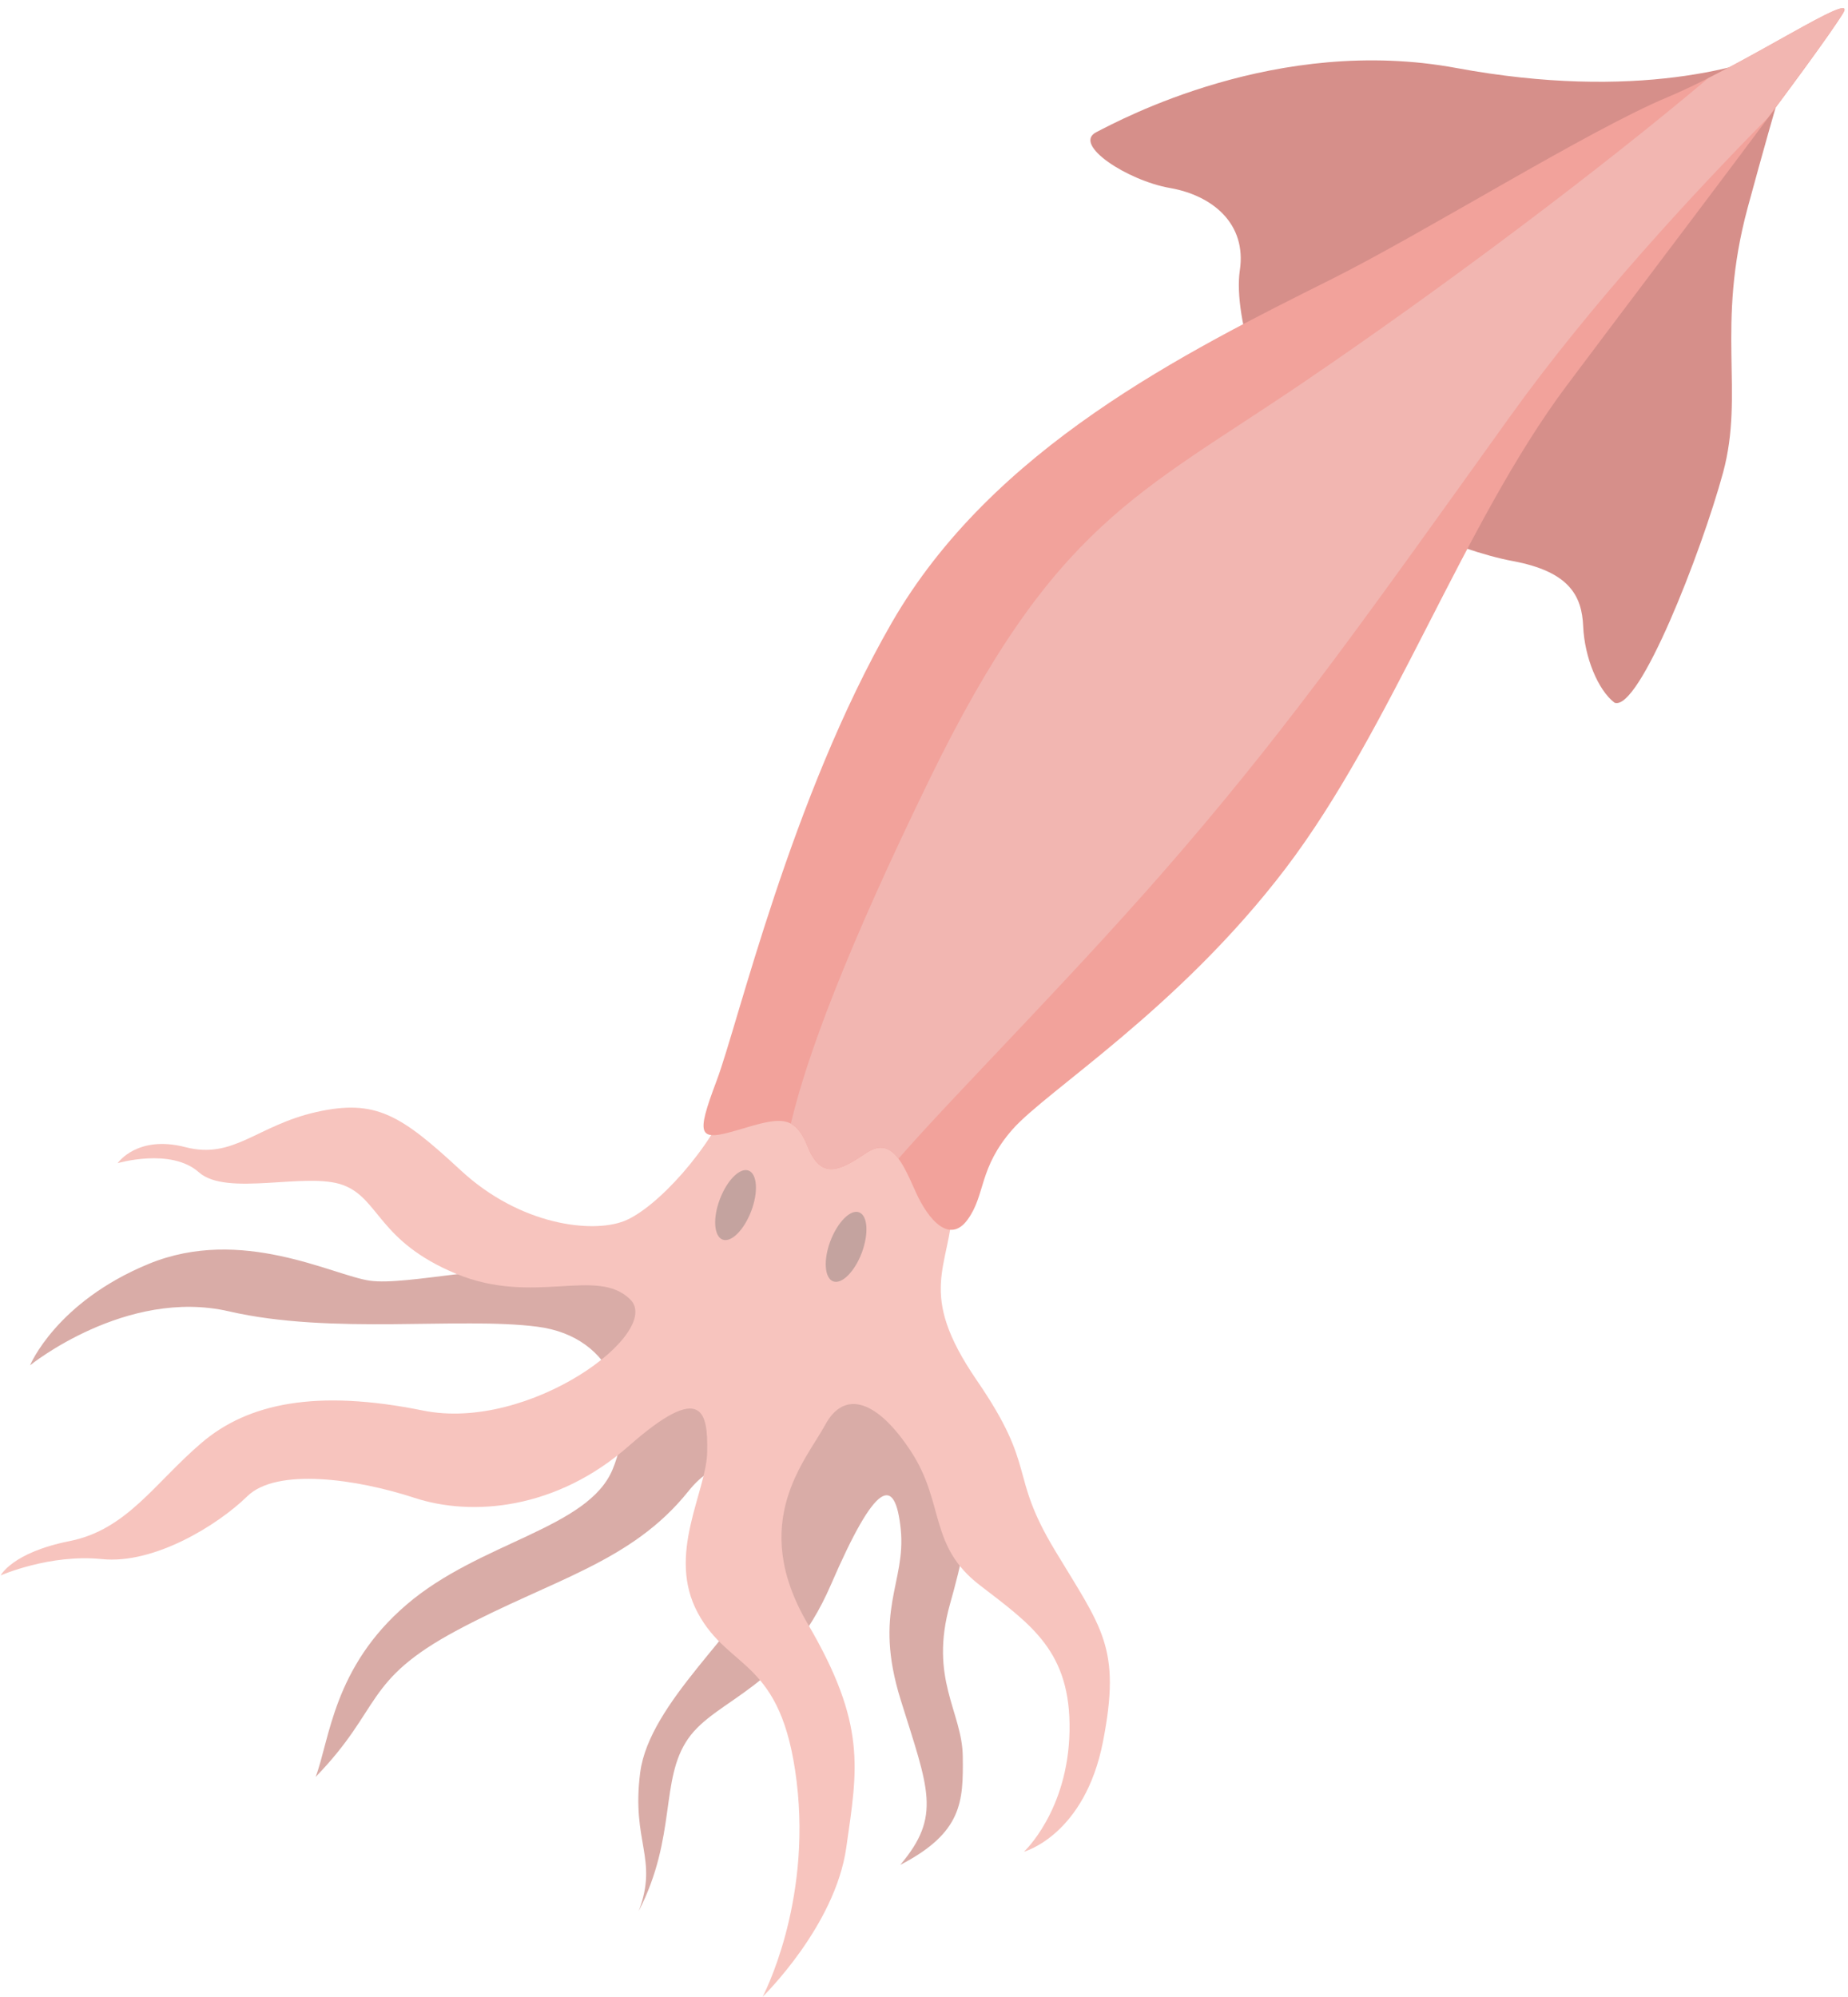 <svg width="112" height="121" viewBox="0 0 112 121" fill="none" xmlns="http://www.w3.org/2000/svg">
<path d="M36.47 76.65C30.14 76.48 24.64 77.92 22.41 77.6C20.18 77.28 14.64 74.27 9.02 76.58C3.4 78.89 1.82 82.73 1.82 82.73C1.82 82.73 7.64 78.02 13.88 79.46C20.12 80.9 27.85 79.78 32.57 80.39C37.29 81 38.63 85.42 37.13 89.03C35.64 92.64 29.08 93.42 24.64 97.23C20.2 101.03 19.99 105.39 19.13 107.67C23.2 103.47 21.99 101.84 27.71 98.78C33.43 95.72 38.26 94.68 41.71 90.37C45.16 86.07 47.66 92.23 46.3 95.49C44.94 98.76 39.35 103.17 38.8 107.4C38.25 111.63 39.92 112.61 38.71 115.8C41.03 111.28 39.98 107.84 41.7 105.36C43.42 102.88 47.61 102.38 50.36 96.02C53.11 89.66 54.25 89.4 54.59 92.66C54.92 95.92 52.9 97.59 54.59 103.01C56.28 108.43 57.07 110.03 54.56 113C58.35 111.04 58.38 109.14 58.35 106.43C58.32 103.72 56.29 101.74 57.58 97.18C58.87 92.62 60.32 85.78 56.31 82.35C52.3 78.94 36.47 76.65 36.47 76.65Z" fill="#D9ACA7"/>
<path d="M44.38 66.3C43.15 69.56 39.76 73.24 37.82 73.99C35.89 74.74 31.54 74.26 27.93 70.92C24.32 67.58 22.79 66.57 19.18 67.38C15.57 68.19 14.17 70.27 11.24 69.51C8.31 68.75 7.13 70.48 7.13 70.48C7.13 70.48 10.36 69.53 12.05 71.03C13.74 72.54 18.59 70.98 20.8 71.81C23.01 72.64 22.91 75.21 27.64 77.18C32.38 79.14 36.15 76.74 38.19 78.73C40.22 80.72 32.1 86.78 25.64 85.47C19.18 84.16 15.02 85.02 12.2 87.44C9.38 89.85 7.69 92.69 4.22 93.38C0.74 94.07 0.04 95.46 0.04 95.46C0.04 95.46 3.01 94.15 6.17 94.47C9.33 94.8 13.19 92.42 14.98 90.67C16.77 88.91 21.64 89.62 25.12 90.76C28.6 91.9 33.72 91.49 38.14 87.59C42.57 83.7 42.91 85.56 42.86 87.98C42.82 90.4 40.38 94.19 42.29 97.73C44.19 101.27 47.37 100.47 48.28 107.94C49.19 115.42 46.22 120.99 46.22 120.99C46.22 120.99 50.61 116.73 51.29 111.95C51.97 107.16 52.54 104.51 48.94 98.37C45.35 92.23 48.84 88.5 50.01 86.34C51.18 84.17 53.18 84.84 55.22 87.96C57.26 91.08 56.28 93.67 59.38 96.05C62.48 98.44 64.91 100.05 64.82 104.89C64.73 109.73 62.06 112.2 62.06 112.2C62.06 112.2 65.74 111.21 66.85 105.52C67.96 99.82 66.79 98.68 63.94 93.95C61.09 89.22 62.9 89.03 59.2 83.64C55.5 78.24 57.58 76.88 57.76 72.94C57.95 68.99 54.96 67 51.42 66.01C47.91 65.02 44.38 66.3 44.38 66.3Z" fill="#F7C4BE"/>
<path d="M108.75 2.73C106.03 4.05 99.11 6.13 88.26 4.12C77.41 2.11 67.9 7.26 66.44 8.01C64.98 8.76 68.33 10.94 70.9 11.39C73.47 11.84 75.57 13.54 75.14 16.39C74.72 19.23 76.6 25.29 79.35 28.03C82.1 30.76 88.29 33.37 91.7 34C95.11 34.64 95.87 36.1 95.95 37.95C96.03 39.81 96.84 41.81 97.85 42.58C99.33 43.14 103.11 33.48 104.43 28.63C105.74 23.78 103.97 19.84 105.91 12.62C107.87 5.4 108.75 2.73 108.75 2.73Z" fill="#D68F8A"/>
<path d="M80.69 16.92C71.81 21.36 60.13 27.15 54.03 37.76C47.93 48.37 44.73 62.03 43.44 65.46C42.15 68.89 42.29 69.2 44.79 68.45C47.29 67.7 48.15 67.5 48.96 69.5C49.77 71.5 50.89 70.95 52.47 69.88C54.05 68.81 54.72 70.5 55.5 72.23C56.28 73.96 57.57 75.39 58.65 73.89C59.74 72.39 59.3 70.79 61.36 68.44C63.42 66.09 71.42 61.15 77.9 52.64C84.38 44.13 88.65 31.78 94.97 23.34C101.29 14.9 110.18 3.3 111.71 0.79C112.62 -0.71 105.88 3.87 101.06 5.89C96.23 7.91 86.39 14.07 80.69 16.92Z" fill="#F2A29B"/>
<path d="M103.54 4.73C97.14 10.13 87.74 17.23 78.98 23.18C68.98 29.97 63.89 31.7 56.33 47.23C51.27 57.62 48.91 63.96 47.93 68.08C48.34 68.3 48.65 68.74 48.96 69.5C49.77 71.5 50.89 70.95 52.47 69.88C53.36 69.28 53.96 69.55 54.45 70.21C58.13 66 65.39 58.81 71.68 51.47C78.44 43.59 82.94 37.2 91.48 25.29C96.47 18.33 102.77 11.57 107.14 7.14C109.38 4.13 111.1 1.77 111.69 0.79C112.46 -0.45 107.88 2.54 103.54 4.73Z" fill="#F2B6B1"/>
<path d="M45.53 73.38C45.09 74.54 44.31 75.31 43.79 75.11C43.27 74.91 43.19 73.81 43.63 72.66C44.07 71.5 44.85 70.73 45.37 70.93C45.89 71.13 45.97 72.22 45.53 73.38Z" fill="#C4A39F"/>
<path d="M52.23 75.91C51.79 77.07 51.01 77.84 50.49 77.64C49.97 77.44 49.89 76.34 50.33 75.19C50.77 74.04 51.55 73.26 52.07 73.46C52.59 73.66 52.66 74.75 52.23 75.91Z" fill="#C4A39F"/>
</svg>
